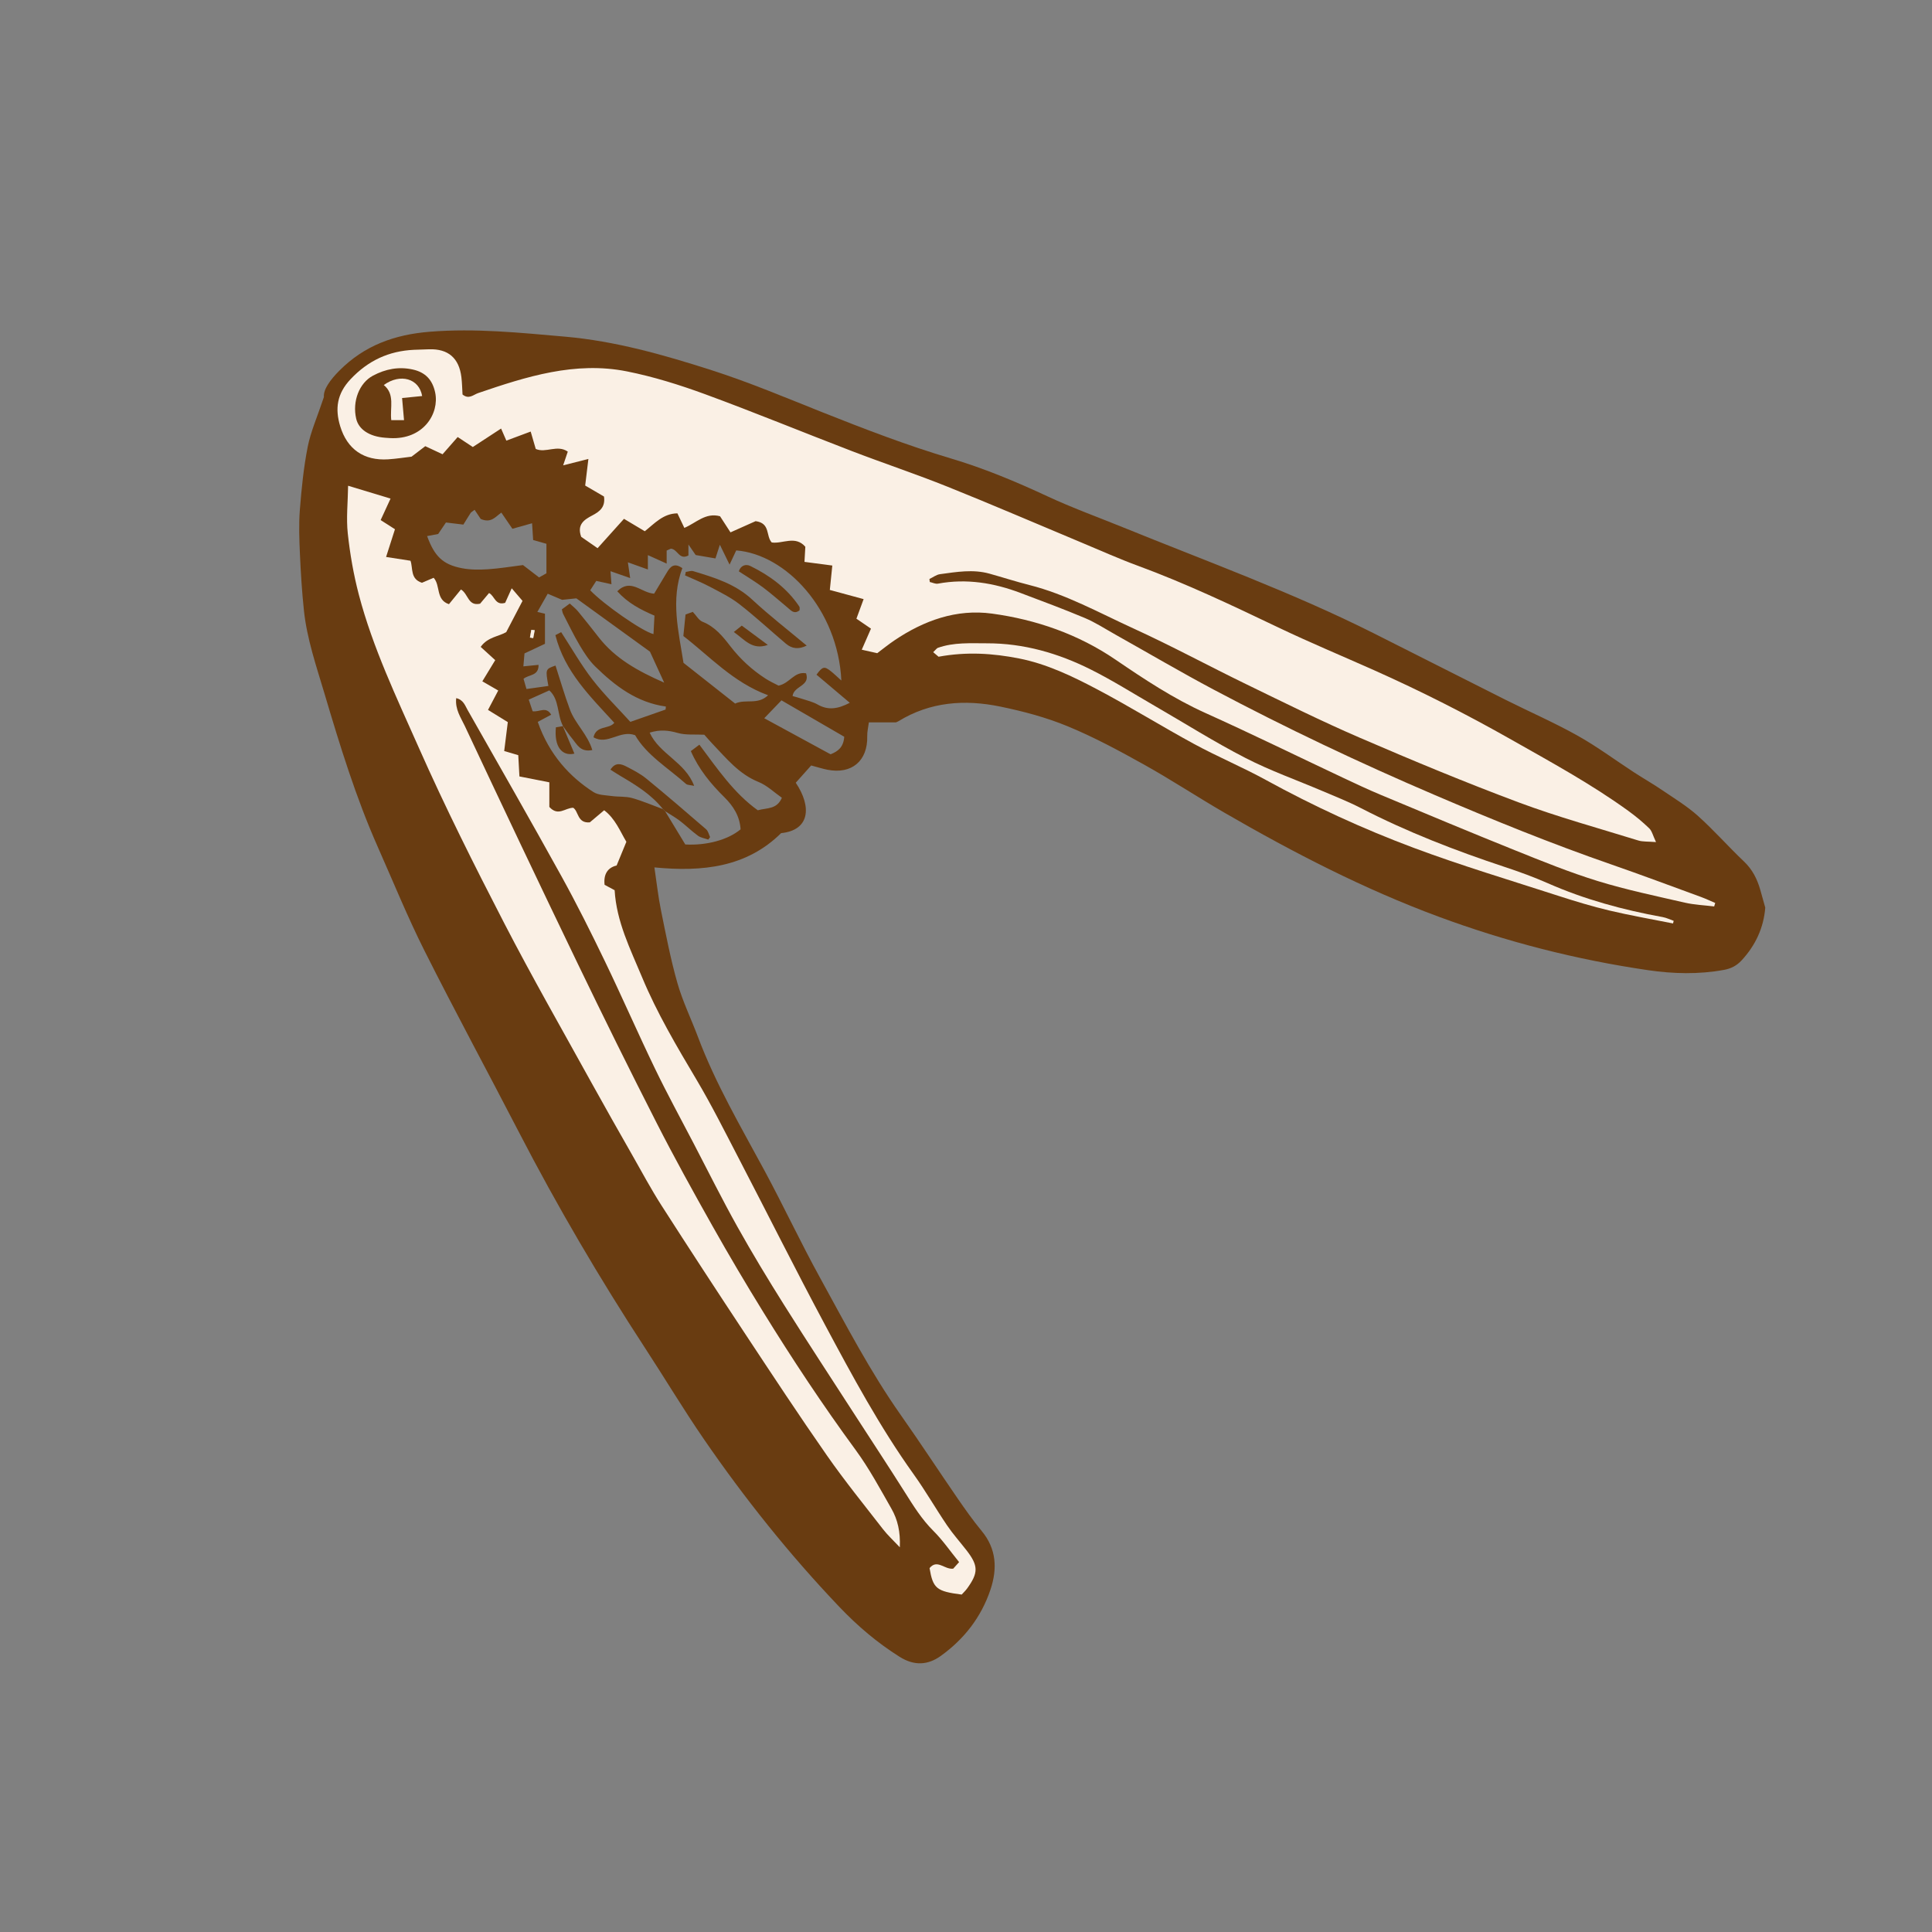 <svg version="1.1" id="svg" xmlns="http://www.w3.org/2000/svg" xmlns:xlink="http://www.w3.org/1999/xlink" x="0px" y="0px"
	 width="200px" height="200px" viewBox="0 0 200 200" enable-background="new 0 0 200 200" xml:space="preserve">
<rect x="0" y="0" width="200" height="200" fill="#808080" stroke="none"/>
<path class="stroke" fill="#693c11"  fill-rule="evenodd" clip-rule="evenodd" d="M182.739,93.956c-0.162,2.069-0.997,3.89-2.442,5.455
	c-0.512,0.555-1.091,0.855-1.836,0.992c-2.619,0.479-5.252,0.41-7.85,0.03c-7.424-1.083-14.661-2.936-21.703-5.544
	c-7.726-2.861-15.011-6.625-22.124-10.741c-2.808-1.626-5.521-3.419-8.355-4.998c-2.578-1.438-5.194-2.849-7.917-3.971
	c-2.234-0.921-4.619-1.553-6.994-2.04c-3.646-0.747-7.226-0.497-10.51,1.522c-0.12,0.073-0.26,0.114-0.265,0.117
	c-0.974,0-1.818,0-2.798,0c-0.064,0.516-0.181,0.972-0.169,1.425c0.066,2.555-1.603,3.981-4.127,3.479
	c-0.508-0.101-1.005-0.262-1.676-0.441c-0.536,0.601-1.083,1.213-1.596,1.787c1.69,2.526,1.436,4.92-1.516,5.218
	c-3.587,3.539-8.125,4.029-13.117,3.548c0.231,1.542,0.387,2.996,0.676,4.421c0.513,2.524,0.996,5.064,1.702,7.539
	c0.547,1.917,1.434,3.735,2.138,5.609c1.82,4.841,4.433,9.281,6.877,13.812c1.97,3.652,3.729,7.418,5.728,11.054
	c2.664,4.844,5.212,9.761,8.412,14.297c1.979,2.807,3.856,5.686,5.804,8.515c0.811,1.178,1.638,2.352,2.548,3.453
	c1.535,1.857,1.622,3.911,0.906,6.057c-0.95,2.848-2.729,5.133-5.149,6.872c-1.335,0.959-2.751,1.04-4.261,0.089
	c-2.32-1.461-4.356-3.192-6.252-5.183c-5.15-5.407-9.792-11.214-14.014-17.357c-2.108-3.067-4.022-6.268-6.058-9.385
	c-4.727-7.242-9.102-14.688-13.075-22.37c-3.245-6.274-6.612-12.486-9.783-18.796c-1.755-3.492-3.229-7.127-4.817-10.704
	c-2.29-5.158-3.938-10.54-5.542-15.938c-0.841-2.832-1.811-5.635-2.123-8.591c-0.205-1.939-0.326-3.89-0.413-5.839
	c-0.068-1.523-0.126-3.06-0.007-4.576c0.171-2.182,0.39-4.375,0.813-6.518c0.309-1.567,0.979-3.063,1.676-5.153
	c-0.069-0.785,0.64-1.767,1.603-2.735c2.597-2.612,5.718-3.732,9.354-4.024c4.703-0.378,9.355,0.101,14.003,0.508
	c5.193,0.454,10.201,1.878,15.167,3.47c3.916,1.255,7.684,2.851,11.494,4.366c4.38,1.742,8.782,3.433,13.312,4.781
	c3.428,1.021,6.73,2.402,9.981,3.917c2.546,1.186,5.198,2.144,7.804,3.203c8.704,3.539,17.549,6.743,25.961,10.97
	c4.56,2.291,9.107,4.607,13.667,6.896c2.47,1.239,5.012,2.345,7.42,3.692c2.032,1.137,3.913,2.541,5.869,3.814
	c0.958,0.623,1.953,1.189,2.897,1.832c1.259,0.856,2.579,1.657,3.705,2.667c1.665,1.495,3.152,3.187,4.776,4.73
	c0.873,0.829,1.363,1.821,1.683,2.937C182.398,92.713,182.56,93.309,182.739,93.956z M68.856,83.981
	c0.679,1.119,1.358,2.238,2.085,3.438c2.182,0.122,4.405-0.466,5.725-1.567c-0.087-1.358-0.737-2.396-1.699-3.344
	c-1.387-1.368-2.629-2.872-3.451-4.754c0.3-0.225,0.544-0.409,0.884-0.665c1.865,2.493,3.573,5.023,6.047,6.79
	c0.953-0.267,1.967-0.067,2.493-1.294c-0.802-0.558-1.535-1.281-2.416-1.636c-2.047-0.823-3.346-2.469-4.791-3.973
	c-0.294-0.307-0.569-0.634-0.823-0.918c-0.967-0.05-1.913,0.058-2.759-0.185c-0.956-0.273-1.833-0.364-2.897-0.03
	c1.021,2.237,3.68,3.037,4.604,5.509c-0.424-0.096-0.701-0.074-0.845-0.203c-1.872-1.668-4.081-2.98-5.266-5.042
	c-1.583-0.58-2.842,1.074-4.307,0.217c0.277-1.264,1.6-0.805,2.153-1.499c-2.481-2.72-5.143-5.277-6.099-9.074
	c0.176-0.092,0.368-0.192,0.597-0.312c1.095,1.68,2.054,3.375,3.232,4.898c1.208,1.562,2.633,2.958,3.931,4.391
	c1.338-0.468,2.491-0.872,3.645-1.275c0.011-0.104,0.021-0.208,0.033-0.312c-3.016-0.416-5.268-2.141-7.321-4.153
	c-0.632-0.62-1.134-1.398-1.591-2.167c-0.63-1.061-1.164-2.179-1.73-3.277c-0.062-0.119-0.074-0.262-0.126-0.463
	c0.252-0.186,0.501-0.37,0.819-0.604c0.321,0.302,0.621,0.531,0.855,0.815c0.728,0.882,1.438,1.78,2.141,2.683
	c1.716,2.199,4.042,3.489,6.777,4.692c-0.571-1.245-1.019-2.221-1.471-3.206c-2.503-1.813-5.013-3.631-7.621-5.52
	c-0.416,0.043-0.929,0.097-1.477,0.153c-0.439-0.187-0.911-0.387-1.487-0.632c-0.369,0.648-0.706,1.242-1.073,1.887
	c0.381,0.088,0.601,0.139,0.787,0.183c0,1.061,0,2.087,0,3.113c-0.738,0.347-1.377,0.647-2.119,0.997
	c-0.034,0.396-0.073,0.85-0.116,1.339c0.598-0.06,1.076-0.106,1.57-0.155c0.027,1.171-0.998,0.976-1.553,1.445
	c0.101,0.346,0.2,0.691,0.305,1.054c0.814-0.113,1.541-0.214,2.268-0.315c-0.314-1.745-0.314-1.745,0.737-2.111
	c0.493,1.521,0.936,3.061,1.493,4.558c0.544,1.462,1.83,2.562,2.316,4.186c-1.225,0.254-1.576-0.574-2.06-1.159
	c-0.357-0.431-0.669-0.899-1.001-1.35l0.03,0.031c-0.631-1.187-0.362-2.749-1.42-3.696c-0.737,0.331-1.375,0.618-2.129,0.957
	c0.139,0.414,0.281,0.838,0.403,1.203c0.702,0.105,1.398-0.548,1.919,0.356c-0.502,0.27-0.948,0.509-1.387,0.745
	c1.189,3.426,3.349,5.714,5.764,7.264c0.511,0.328,1.253,0.321,1.896,0.411c0.699,0.097,1.437,0.021,2.104,0.208
	c1.087,0.304,2.133,0.758,3.195,1.149C68.706,83.835,68.781,83.908,68.856,83.981z M71.267,57.5c-0.963,0.521-1.11-0.65-1.818-0.702
	c-0.125,0.056-0.293,0.131-0.437,0.194c0,0.391,0,0.739,0,1.351c-0.718-0.325-1.271-0.574-1.943-0.877c0,0.543,0,0.974,0,1.486
	c-0.724-0.259-1.321-0.473-2.071-0.741c0.088,0.608,0.145,0.99,0.237,1.631c-0.788-0.276-1.375-0.481-2.036-0.712
	c0.036,0.479,0.063,0.852,0.1,1.35c-0.579-0.127-1.024-0.225-1.574-0.346c-0.206,0.32-0.423,0.659-0.625,0.972
	c1.37,1.448,5.449,4.292,6.549,4.534c0.035-0.657,0.069-1.291,0.102-1.91c-1.483-0.637-2.769-1.317-3.851-2.521
	c1.399-1.393,2.484,0.176,3.816,0.247c0.423-0.703,0.889-1.467,1.344-2.238c0.354-0.601,0.763-0.977,1.575-0.402
	c-1.229,3.289-0.39,6.538,0.121,9.801c1.838,1.449,3.589,2.83,5.346,4.215c1.084-0.506,2.329,0.179,3.41-0.86
	c-3.621-1.332-6.038-4.027-8.771-6.132c0.085-0.846,0.151-1.501,0.225-2.225c0.248-0.091,0.498-0.183,0.751-0.277
	c0.362,0.381,0.621,0.872,1.014,1.027c1.274,0.506,2.085,1.506,2.866,2.521c1.035,1.342,2.253,2.463,3.669,3.375
	c0.469,0.301,0.983,0.531,1.329,0.714c1.165-0.233,1.628-1.5,2.849-1.275c0.453,1.341-1.257,1.277-1.398,2.354
	c0.319,0.092,0.664,0.178,1,0.291c0.535,0.18,1.104,0.308,1.586,0.582c1.066,0.608,2.06,0.492,3.338-0.174
	c-1.238-1.045-2.346-1.981-3.446-2.91c0.615-0.844,0.808-0.895,1.458-0.383c0.339,0.266,0.647,0.572,1.115,0.988
	c-0.36-7.38-5.75-13.068-10.883-13.469c-0.186,0.396-0.366,0.78-0.689,1.469c-0.427-0.873-0.689-1.41-1.005-2.055
	c-0.203,0.63-0.35,1.087-0.456,1.415c-0.814-0.14-1.409-0.242-2.048-0.352c-0.179-0.26-0.395-0.576-0.749-1.09
	C71.267,56.911,71.267,57.18,71.267,57.5z M47.968,54.306c-0.655-0.079-1.25-0.15-1.804-0.217c-0.313,0.464-0.575,0.85-0.805,1.19
	c-0.431,0.082-0.781,0.147-1.145,0.216c0.766,2.097,1.63,2.946,3.603,3.326c0.871,0.168,1.794,0.167,2.685,0.109
	c1.226-0.08,2.444-0.286,3.638-0.435c0.588,0.451,1.106,0.851,1.664,1.279c0.263-0.147,0.502-0.281,0.761-0.425
	c0-1.058,0-2.085,0-3.057c-0.513-0.145-0.951-0.269-1.374-0.388c-0.041-0.638-0.073-1.148-0.111-1.737
	c-0.701,0.197-1.325,0.372-2.037,0.572c-0.402-0.588-0.76-1.114-1.143-1.674c-0.612,0.426-1.063,1.129-2.138,0.656
	c-0.124-0.185-0.385-0.577-0.632-0.945c-0.261,0.203-0.358,0.246-0.407,0.321C48.492,53.452,48.273,53.813,47.968,54.306z
	 M79.116,74.352c2.364,1.285,4.609,2.506,6.861,3.731c0.792-0.303,1.34-0.746,1.419-1.814c-2.088-1.211-4.213-2.444-6.498-3.77
	C80.298,73.125,79.729,73.716,79.116,74.352z M55.356,65.237c-0.119-0.012-0.238-0.023-0.357-0.034
	c-0.047,0.266-0.093,0.533-0.14,0.799c0.113,0.019,0.226,0.038,0.339,0.058C55.251,65.786,55.304,65.512,55.356,65.237z"/>
<path class="stroke" fill="#693c11"  fill-rule="evenodd" clip-rule="evenodd" d="M68.63,83.762c-1.203-1.525-2.827-2.508-4.465-3.475
	c-0.312-0.185-0.616-0.386-0.973-0.61c0.506-0.802,1.109-0.605,1.653-0.325c0.717,0.371,1.453,0.75,2.072,1.257
	c2.092,1.713,4.143,3.477,6.188,5.246c0.209,0.182,0.272,0.53,0.404,0.802c-0.063,0.086-0.126,0.171-0.189,0.257
	c-0.359-0.128-0.771-0.185-1.068-0.4c-0.652-0.473-1.229-1.05-1.871-1.54c-0.48-0.367-1.014-0.665-1.523-0.993
	C68.781,83.908,68.706,83.835,68.63,83.762z"/>
<path class="stroke" fill="#693c11"  fill-rule="evenodd" clip-rule="evenodd" d="M58.254,75.135c0.405,0.968,0.812,1.936,1.208,2.881
	c-1.288,0.297-2.118-0.729-1.914-2.726c0.227-0.039,0.481-0.082,0.736-0.125L58.254,75.135z"/>
<path class="stroke" fill="#693c11"  fill-rule="evenodd" clip-rule="evenodd" d="M70.992,59.206c0.257-0.032,0.54-0.15,0.767-0.082
	c2.19,0.664,4.359,1.318,6.118,2.956c1.762,1.64,3.677,3.116,5.632,4.754c-0.852,0.419-1.54,0.32-2.166-0.211
	c-1.6-1.356-3.14-2.786-4.792-4.073c-0.929-0.723-2.018-1.253-3.065-1.809c-0.831-0.44-1.71-0.788-2.567-1.177
	C70.942,59.445,70.967,59.326,70.992,59.206z"/>
<path class="stroke" fill="#693c11"  fill-rule="evenodd" clip-rule="evenodd" d="M82.771,63.178c-0.563,0.446-0.887,0.013-1.243-0.282
	c-0.841-0.696-1.656-1.427-2.529-2.08c-0.789-0.59-1.641-1.095-2.514-1.669c0.174-0.603,0.712-0.791,1.192-0.555
	c2.016,0.99,3.798,2.297,5.069,4.199C82.81,62.889,82.766,63.057,82.771,63.178z"/>
<path class="stroke" fill="#693c11"  fill-rule="evenodd" clip-rule="evenodd" d="M79.484,66.761c-1.628,0.581-2.4-0.559-3.522-1.335
	c0.347-0.278,0.547-0.439,0.826-0.662C77.716,65.451,78.601,66.106,79.484,66.761z"/>
<path fill-rule="evenodd" clip-rule="evenodd" fill="#faf0e5" class="fill" d="M171.43,87.172c-0.847-0.07-1.375-0.021-1.841-0.167
	c-4.144-1.283-8.339-2.433-12.397-3.949c-5.537-2.07-11.002-4.345-16.431-6.688c-3.979-1.717-7.867-3.652-11.768-5.547
	c-3.903-1.896-7.724-3.967-11.668-5.768c-3.536-1.614-6.957-3.529-10.771-4.493c-1.385-0.35-2.747-0.791-4.123-1.175
	c-1.708-0.477-3.418-0.176-5.118,0.053c-0.382,0.051-0.733,0.328-1.099,0.5c0.013,0.104,0.025,0.207,0.038,0.311
	c0.281,0.062,0.581,0.219,0.842,0.17c2.958-0.549,5.795-0.08,8.564,0.969c2.226,0.843,4.46,1.667,6.651,2.591
	c1.089,0.459,2.095,1.118,3.131,1.699c3.411,1.912,6.783,3.898,10.236,5.73c7.463,3.958,15.092,7.573,22.862,10.897
	c6.012,2.572,12.063,5.033,18.243,7.176c3.109,1.078,6.19,2.234,9.281,3.364c0.507,0.186,0.998,0.419,1.496,0.63
	c-0.036,0.12-0.072,0.24-0.108,0.36c-1.016-0.126-2.051-0.166-3.043-0.394c-3.018-0.694-6.06-1.327-9.014-2.237
	c-2.907-0.896-5.741-2.048-8.568-3.185c-4.645-1.867-9.261-3.803-13.88-5.732c-1.32-0.551-2.616-1.163-3.911-1.772
	c-4.745-2.235-9.454-4.547-14.235-6.7c-3.33-1.5-6.331-3.492-9.331-5.536c-3.848-2.622-8.19-4.132-12.766-4.758
	c-3.691-0.505-7.07,0.716-10.132,2.785c-0.591,0.399-1.146,0.852-1.762,1.313c-0.498-0.113-0.992-0.225-1.598-0.362
	c0.328-0.75,0.607-1.388,0.953-2.18c-0.502-0.343-0.985-0.674-1.506-1.03c0.218-0.593,0.441-1.2,0.745-2.027
	c-1.267-0.344-2.387-0.648-3.498-0.949c0.084-0.823,0.162-1.594,0.257-2.527c-1.059-0.139-1.934-0.254-2.881-0.379
	c0.03-0.542,0.059-1.047,0.088-1.564c-1.039-1.205-2.354-0.278-3.478-0.446c-0.626-0.67-0.116-1.999-1.668-2.206
	c-0.678,0.303-1.581,0.706-2.601,1.161c-0.364-0.56-0.74-1.141-1.083-1.669c-1.508-0.409-2.465,0.69-3.694,1.206
	c-0.246-0.517-0.463-0.972-0.717-1.504c-1.466,0.009-2.37,1.051-3.377,1.851c-0.699-0.417-1.369-0.816-2.155-1.285
	c-0.962,1.07-1.81,2.012-2.733,3.039c-0.615-0.427-1.19-0.825-1.694-1.175c-0.468-1.277,0.314-1.78,1.143-2.214
	c0.765-0.401,1.374-0.861,1.215-1.959c-0.618-0.361-1.265-0.739-1.947-1.137c0.102-0.841,0.2-1.664,0.332-2.752
	c-0.978,0.247-1.719,0.435-2.613,0.661c0.179-0.528,0.32-0.947,0.48-1.42c-1.089-0.762-2.277,0.186-3.317-0.278
	c-0.162-0.558-0.323-1.11-0.524-1.8c-0.891,0.333-1.593,0.595-2.519,0.94c-0.134-0.308-0.31-0.712-0.544-1.251
	c-1.167,0.762-2.022,1.32-2.927,1.912c-0.464-0.306-0.933-0.615-1.567-1.034c-0.517,0.588-1.026,1.169-1.565,1.784
	c-0.564-0.264-1.117-0.522-1.79-0.837c-0.43,0.329-0.871,0.666-1.421,1.086c-0.719,0.083-1.568,0.22-2.422,0.275
	c-2.495,0.159-4.237-1.026-4.967-3.433c-0.545-1.795-0.338-3.361,1.072-4.857c1.825-1.938,3.958-2.921,6.556-3.047
	c0.525-0.025,1.05-0.038,1.576-0.054c1.977-0.063,3.109,0.908,3.347,2.899c0.072,0.606,0.081,1.219,0.115,1.781
	c0.663,0.54,1.112,0.026,1.628-0.15c4.991-1.706,10.037-3.309,15.391-2.242c2.746,0.547,5.455,1.396,8.088,2.361
	c5.102,1.872,10.128,3.944,15.202,5.891c3.294,1.264,6.646,2.38,9.919,3.694c4.647,1.864,9.246,3.852,13.867,5.782
	c1.938,0.809,3.855,1.672,5.825,2.396c4.979,1.83,9.756,4.106,14.537,6.388c3.269,1.56,6.617,2.955,9.926,4.431
	c4.841,2.16,9.56,4.553,14.175,7.17c4.112,2.332,8.262,4.589,12.1,7.365c0.771,0.558,1.512,1.169,2.194,1.831
	C171.016,86.033,171.112,86.503,171.43,87.172z M40.364,45.35c3.468,0.194,5.14-2.546,4.685-4.713
	c-0.276-1.317-1.016-2.097-2.315-2.384c-1.461-0.324-2.824-0.055-4.12,0.633c-1.424,0.755-2.159,2.663-1.741,4.46
	c0.258,1.114,1.364,1.843,2.984,1.968C40.093,45.332,40.33,45.348,40.364,45.35z"/>
<path fill-rule="evenodd" clip-rule="evenodd" fill="#faf0e5" class="fill" d="M49.931,70.531c0.623,0.36,1.068,0.617,1.646,0.951
	c-0.338,0.642-0.659,1.251-1.058,2.008c0.688,0.424,1.354,0.835,2.049,1.264c-0.121,0.97-0.242,1.942-0.373,2.993
	c0.573,0.168,1.003,0.294,1.456,0.428c0.038,0.703,0.076,1.402,0.12,2.202c1.044,0.205,2.006,0.394,3.097,0.609
	c0,0.918,0,1.805,0,2.547c0.915,1.013,1.629,0.092,2.472,0.087c0.568,0.369,0.413,1.627,1.719,1.509
	c0.384-0.323,0.883-0.744,1.485-1.252c1.155,0.879,1.642,2.165,2.298,3.266c-0.346,0.842-0.654,1.589-1.009,2.454
	c-0.93,0.215-1.372,0.914-1.245,2.001c0.302,0.161,0.668,0.356,1.039,0.555c0.191,3.267,1.631,6.104,2.837,9.002
	c1.544,3.71,3.588,7.16,5.638,10.612c1.558,2.625,2.927,5.363,4.336,8.074c2.994,5.757,5.895,11.562,8.955,17.283
	c2.835,5.302,5.688,10.6,9.201,15.509c1.22,1.704,2.266,3.533,3.444,5.27c0.615,0.906,1.353,1.729,2.025,2.596
	c1.225,1.582,1.234,2.318,0.047,3.949c-0.167,0.229-0.379,0.424-0.556,0.621c-2.611-0.335-2.966-0.626-3.327-2.736
	c0.791-0.973,1.548,0.167,2.448,0.055c0.142-0.157,0.348-0.386,0.611-0.68c-0.912-1.123-1.698-2.272-2.667-3.237
	c-1.205-1.199-2.073-2.604-2.965-4.018c-1.652-2.62-3.361-5.205-5.042-7.808c-2.482-3.843-4.994-7.667-7.43-11.539
	c-1.676-2.665-3.309-5.362-4.844-8.109c-1.581-2.828-3.024-5.734-4.522-8.609c-1.345-2.582-2.744-5.138-4.009-7.758
	c-1.782-3.691-3.42-7.453-5.201-11.145c-1.429-2.963-2.902-5.909-4.492-8.788c-3.184-5.761-6.457-11.472-9.707-17.197
	c-0.262-0.461-0.436-1.055-1.181-1.229c-0.131,1.164,0.485,2.02,0.885,2.871c3.85,8.201,7.729,16.389,11.663,24.549
	c2.673,5.544,5.4,11.063,8.196,16.547c1.841,3.61,3.805,7.161,5.793,10.693c1.685,2.995,3.436,5.955,5.241,8.879
	c3.009,4.875,6.167,9.651,9.56,14.275c1.405,1.915,2.542,4.034,3.722,6.104c0.641,1.124,0.932,2.381,0.863,3.986
	c-0.686-0.73-1.26-1.253-1.729-1.857c-1.959-2.526-3.978-5.014-5.806-7.633c-2.896-4.148-5.677-8.375-8.467-12.596
	c-2.92-4.417-5.819-8.851-8.676-13.309c-1.08-1.685-2.025-3.456-3.015-5.196c-1.415-2.488-2.832-4.974-4.215-7.479
	c-3.041-5.51-6.172-10.974-9.058-16.563c-3.086-5.976-6.109-11.998-8.831-18.146c-2.293-5.18-4.759-10.324-6.206-15.838
	c-0.543-2.069-0.914-4.201-1.144-6.328c-0.172-1.589,0.008-3.215,0.033-4.945c1.572,0.475,2.917,0.882,4.394,1.329
	c-0.311,0.674-0.639,1.387-1.025,2.226c0.474,0.303,0.931,0.595,1.482,0.947c-0.277,0.866-0.564,1.76-0.919,2.87
	c0.896,0.139,1.704,0.264,2.528,0.392c0.272,0.79-0.043,1.889,1.185,2.28c0.383-0.164,0.803-0.343,1.209-0.516
	c0.729,0.788,0.198,2.279,1.586,2.732c0.438-0.537,0.834-1.022,1.243-1.522c0.78,0.48,0.722,1.751,1.98,1.472
	c0.269-0.319,0.596-0.709,0.928-1.104c0.585,0.295,0.633,1.327,1.667,1.015c0.175-0.389,0.383-0.85,0.679-1.506
	c0.417,0.487,0.76,0.887,1.119,1.305c-0.576,1.103-1.1,2.108-1.686,3.23c-0.752,0.46-1.914,0.492-2.646,1.532
	c0.508,0.463,0.985,0.898,1.505,1.373C50.815,69.079,50.385,69.785,49.931,70.531z"/>
<path fill-rule="evenodd" clip-rule="evenodd" fill="#faf0e5" class="fill" d="M173.192,95.595c-2.188-0.438-4.389-0.816-6.559-1.331
	c-1.806-0.428-3.588-0.969-5.355-1.541c-4.984-1.614-10.013-3.118-14.917-4.95c-5.267-1.968-10.381-4.323-15.325-7.035
	c-2.419-1.326-4.979-2.395-7.404-3.711c-3.393-1.841-6.675-3.888-10.089-5.687c-2.562-1.351-5.207-2.621-8.077-3.182
	c-2.67-0.523-5.382-0.713-8.306-0.174c-0.113-0.096-0.317-0.268-0.556-0.47c0.287-0.274,0.366-0.407,0.479-0.448
	c1.657-0.589,3.386-0.469,5.097-0.471c3.802-0.004,7.368,1.027,10.728,2.707c2.256,1.128,4.4,2.484,6.588,3.748
	c3.14,1.813,6.212,3.758,9.433,5.414c2.578,1.326,5.337,2.299,8.011,3.44c1.314,0.561,2.649,1.084,3.917,1.739
	c4.804,2.479,9.821,4.42,14.945,6.115c1.493,0.494,2.977,1.035,4.415,1.668c3.82,1.684,7.809,2.768,11.903,3.51
	c0.39,0.071,0.759,0.255,1.138,0.387C173.235,95.415,173.214,95.505,173.192,95.595z"/>
<path fill-rule="evenodd" clip-rule="evenodd" fill="#faf0e5" class="fill" d="M55.356,65.237c-0.053,0.274-0.105,0.548-0.158,0.823
	c-0.113-0.02-0.226-0.039-0.339-0.058c0.046-0.267,0.093-0.533,0.14-0.799C55.118,65.214,55.237,65.226,55.356,65.237z"/>
<path fill-rule="evenodd" clip-rule="evenodd" fill="#faf0e5" class="fill" d="M43.701,40.997c-0.631,0.062-1.263,0.125-2.077,0.206
	c0.071,0.817,0.13,1.494,0.2,2.289c-0.408,0-0.83,0-1.32,0c-0.154-1.298,0.411-2.672-0.777-3.634
	C41.453,38.614,43.392,39.191,43.701,40.997z"/>
</svg>
